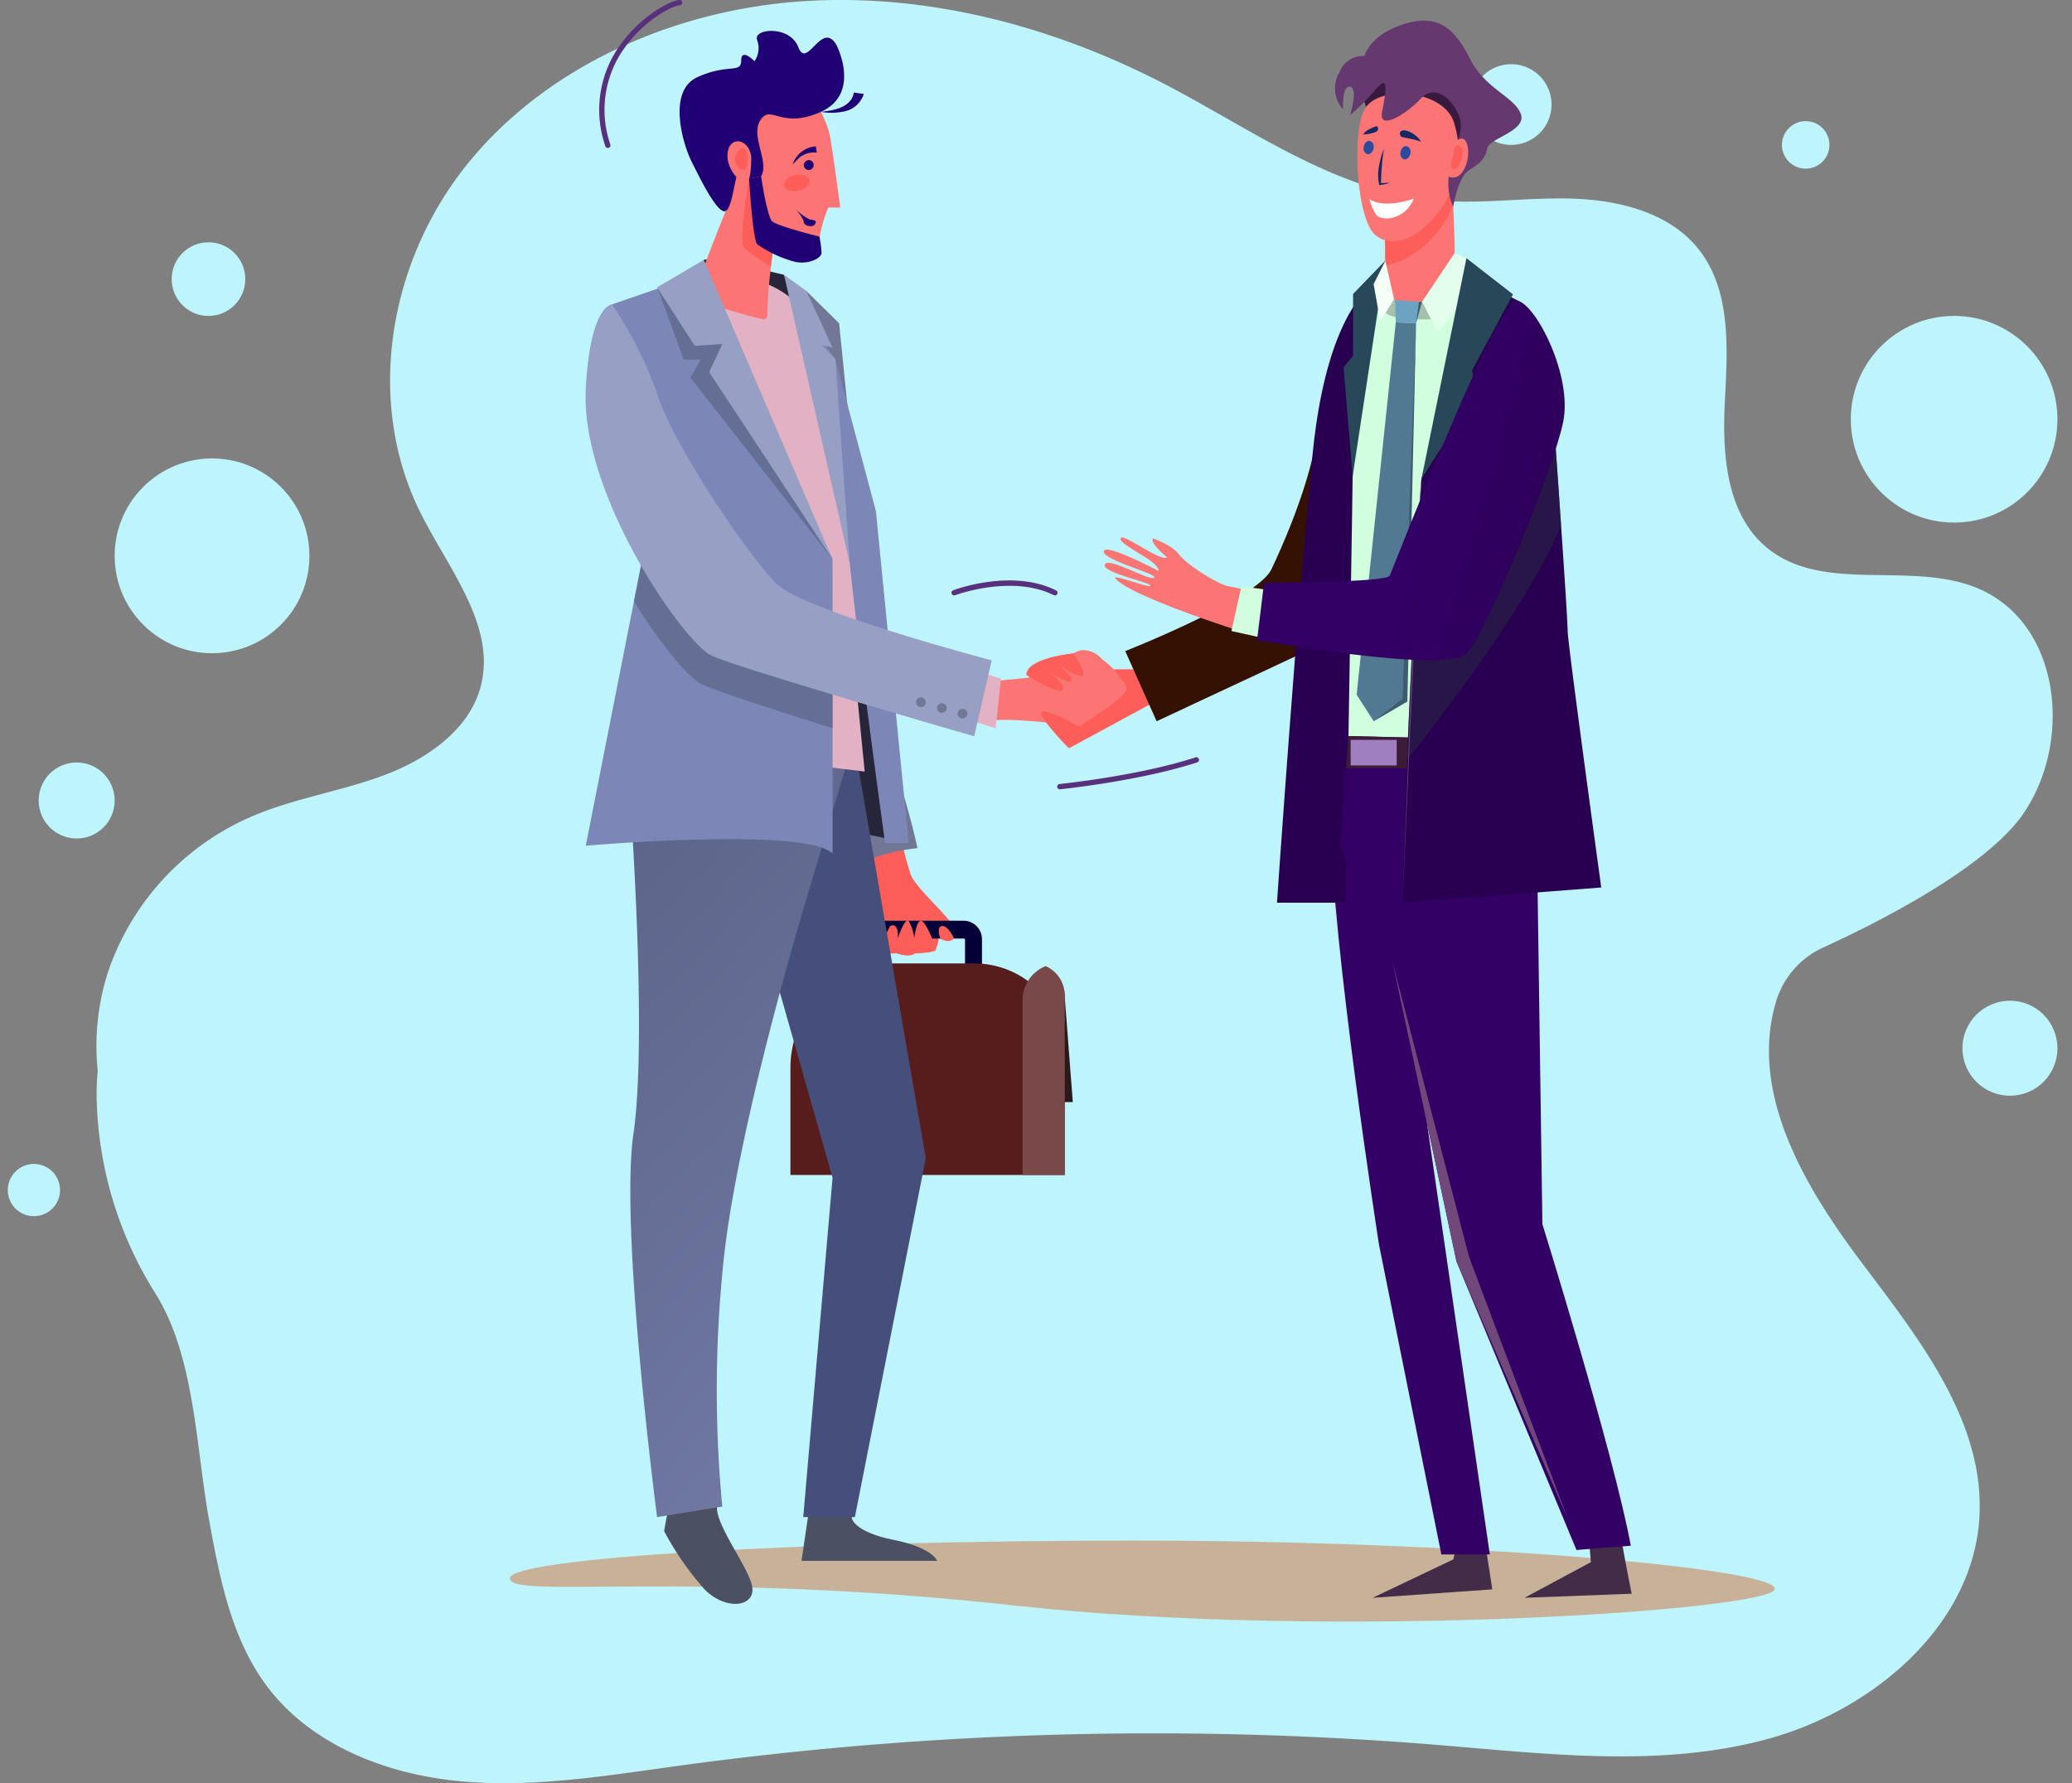 <svg xmlns="http://www.w3.org/2000/svg" xmlns:xlink="http://www.w3.org/1999/xlink" width="269.533" height="231.928" viewBox="0 0 269.533 231.928"><rect x="0" y="0" width="269.533" height="231.928" fill="#808080" stroke="none"/><defs><style>.a{fill:#bef5fc;}.b{fill:none;}.c{fill:#c7b299;}.d{fill:#2c1919;}.e{fill:#fd5e5a;}.f{fill:#040037;}.g{fill:#571c1c;}.h{fill:#794949;}.i{fill:#717794;}.j{fill:#fc7575;}.k{fill:#341102;}.l{fill:#432c47;}.m{fill:#26253a;}.n{fill:#4c5063;}.o{fill:#464f7c;}.p{fill:url(#a);}.q{fill:#e2b2c4;}.r{fill:#7d87b7;}.s{fill:#5e6589;opacity:0.75;}.t{fill:#979fc5;}.u{fill:#d1fedf;}.v{fill:url(#b);}.w{fill:#375866;}.x{fill:url(#c);}.y{fill:url(#d);}.z{fill:#3b1b36;}.aa{fill:#a07fc0;}.ab{fill:#70497a;}.ac{fill:url(#e);}.ad{fill:#262943;opacity:0.57;}.ae{fill:#381a3f;}.af{fill:#653870;}.ag{fill:#172866;}.ah{fill:#2f499f;}.ai{fill:#fff;}.aj{fill:#284758;}.ak{fill:#e3feec;}.al{fill:#f4fff7;}.am{fill:#a4c1ad;}.an{fill:#6ca3c2;}.ao{fill:#517a92;}.ap{fill:#3d5c6e;}.aq,.ar{fill:url(#f);}.ar{opacity:0.15;mix-blend-mode:screen;isolation:isolate;}.as{fill:#210075;}.at{fill:#58307d;}</style><linearGradient id="a" x1="0.235" y1="-0.491" x2="1.064" y2="2.086" gradientUnits="objectBoundingBox"><stop offset="0" stop-color="#535a7d"/><stop offset="1" stop-color="#8791c1"/></linearGradient><linearGradient id="b" x1="14.383" y1="0.01" x2="13.536" y2="1.167" gradientUnits="objectBoundingBox"><stop offset="0" stop-color="#29002c"/><stop offset="1" stop-color="#330065"/></linearGradient><linearGradient id="c" x1="23.015" y1="0.5" x2="24.015" y2="0.5" gradientUnits="objectBoundingBox"><stop offset="0" stop-color="#290051"/><stop offset="1" stop-color="#330065"/></linearGradient><linearGradient id="d" x1="7.568" y1="0.017" x2="7.054" y2="0.85" xlink:href="#c"/><linearGradient id="e" x1="9.853" y1="0.5" x2="10.853" y2="0.5" xlink:href="#c"/><linearGradient id="f" x1="1.234" y1="0.732" x2="0.539" y2="0.509" xlink:href="#c"/></defs><g transform="translate(5550 8004.964)"><g transform="translate(-5550 -7997.688)"><circle class="a" cx="12.667" cy="12.667" r="12.667" transform="translate(9.669 65.019) rotate(-45)"/><circle class="a" cx="4.789" cy="4.789" r="4.789" transform="translate(22.331 24.238)"/><circle class="a" cx="13.439" cy="13.439" r="13.439" transform="translate(240.76 33.815)"/><circle class="a" cx="3.09" cy="3.09" r="3.09" transform="translate(230.638 12.574) rotate(-58.283)"/><circle class="a" cx="6.179" cy="6.179" r="6.179" transform="translate(253.387 125.719) rotate(-22.5)"/><circle class="a" cx="3.398" cy="3.398" r="3.398" transform="translate(0 149.416) rotate(-68.367)"/><circle class="a" cx="4.943" cy="4.943" r="4.943" transform="translate(5.03 91.898)"/><circle class="a" cx="5.252" cy="5.252" r="5.252" transform="matrix(0.23, -0.973, 0.973, 0.23, 190.262, 10.223)"/></g><path class="a" d="M455.353,339.426c-8.412-3.379-19.242.561-26.539-4.679-5.915-4.247-6.5-12.426-6.134-19.5s.9-14.953-3.863-20.371c-3.842-4.372-10.211-5.89-16.175-6.048s-11.948.783-17.886.211c-12.778-1.231-23.557-9.167-34.838-15.044-14.618-7.614-31.334-12.056-47.922-10.779s-32.948,8.664-43.054,21.327-13.125,30.7-5.968,45.087c3.695,7.428,10.045,14.916,7.807,22.859-1.544,5.484-6.913,9.225-12.43,11.309s-11.48,2.968-16.918,5.236a33.882,33.882,0,0,0-19.117,20.514,31.519,31.519,0,0,0-1.3,12.726,34.155,34.155,0,0,0-.134,3.756A49.719,49.719,0,0,0,218.6,431.36c5.055,8.143,5.2,19.931,6.883,29.206,1.394,7.691,2.923,15.7,7.695,21.939,5.74,7.509,15.415,11.267,24.914,12.163s19.031-.7,28.482-2a454.436,454.436,0,0,1,98.8-2.708c14.354,1.175,29.076,3,42.952-.8s26.871-14.993,27.485-29.168a26.913,26.913,0,0,0-.681-7.191c-2.135-9.345-8.754-17.745-14.711-25.663-7.447-9.9-14.6-22.063-11.073-33.881l.016-.053a11.236,11.236,0,0,1,6.094-6.955c7.045-3.224,21.364-10.42,26.16-17.577C468.013,359.122,466.274,343.812,455.353,339.426Z" transform="translate(-5748.306 -8267.964)"/><rect class="b" width="204" height="204" transform="translate(-5509.5 -7989.964)"/><g transform="translate(-5728.573 -9096.456)"><path class="c" d="M409.457,1664.721c0,2.736-57.208,6.766-98.885,2.171-42.184-4.652-65.666-.789-65.666-3.525s38.75-4.925,81.189-4.925S409.457,1661.985,409.457,1664.721Z" transform="translate(0 -366.574)"/><g transform="translate(281.394 1129.343)"><path class="d" d="M447.3,1470.275h1.691l-1.127-14.639Z" transform="translate(-412.258 -1364.788)"/><path class="e" d="M380.5,1403.693a43,43,0,0,1-1.344-5.261,10.4,10.4,0,0,0-5.164.985c.184.561,1.731,5.251,1.731,5.793,0,11.387,1.471,8.025,3.477,8.868a2.348,2.348,0,0,0,2.134-.326c.344-.362,2.444-.072,2.444-.289s.861-1.737,0-3,2.375,1.3,2.375.326C386.152,1409.708,381.242,1405.615,380.5,1403.693Z" transform="translate(-364.857 -1327.802)"/><g transform="translate(9.041 81.908)"><path class="f" d="M387.4,1436.81V1432.8a.142.142,0,0,0-.137-.145h-11.2a.142.142,0,0,0-.138.145v4.006h-2.2V1432.8a2.406,2.406,0,0,1,2.34-2.461h11.2a2.406,2.406,0,0,1,2.34,2.461v4.006Z" transform="translate(-373.728 -1430.343)"/></g><path class="g" d="M0,0H35.682a0,0,0,0,1,0,0V13.926A13.583,13.583,0,0,1,22.1,27.509H11.752A11.752,11.752,0,0,1,0,15.757V0A0,0,0,0,1,0,0Z" transform="translate(35.682 114.967) rotate(180)"/><path class="h" d="M436.571,1447.03a4.8,4.8,0,0,0-3,4.453v22.709h5.492v-23.356A4.154,4.154,0,0,0,436.571,1447.03Z" transform="translate(-403.377 -1359.224)"/><path class="i" d="M354.02,1198.588l4.262,4.2,5.078,50.691s3.749,11.168,5.108,17.573a25.034,25.034,0,0,0-7.919,2.172c-2.075-6.325-4.75-18.551-4.75-18.551Z" transform="translate(-351.944 -1198.588)"/><path class="e" d="M404.744,1433.9s-.763-1.706-1.569-1.637-.229,1.637-.229,1.637S404.009,1434.634,404.744,1433.9Z" transform="translate(-383.449 -1349.674)"/><path class="e" d="M382.752,1430.921s-1.525,2.81-1.074,3.261,1.891.287,1.891.287,1.8.592,2.362.029c0,0,2.762-.088,2.762-.5s-1.325-3.752-1.939-3.752-.87,2.249-.87,2.249a6.071,6.071,0,0,0-.739-2.249c-.47-.47-1.405,2.249-1.405,2.249S383.953,1430.4,382.752,1430.921Z" transform="translate(-369.773 -1348.335)"/></g><g transform="translate(307.296 1176.034)"><path class="e" d="M462.447,1341.692l-11.808,6.393.6-2.762,2.511-7.51h5.735Z" transform="translate(-440.318 -1335.298)"/><path class="j" d="M421.436,1339.946c2.241-.6,11.652.672,11.652.672s6.285-3.793,6.173-4.857-.508-.835-1.078-1.8a8.778,8.778,0,0,0-2.082-2.024,3.261,3.261,0,0,0-2.606-1.222c-1.526.161-5.575,3.438-7.239,3.613-.342.036-1.823.182-3.972.4Z" transform="translate(-421.436 -1330.699)"/><path class="e" d="M444.094,1358.11s-4.031-4.08-3.535-4.692,4.754,1.808,4.754,1.808Z" transform="translate(-433.773 -1345.324)"/><path class="e" d="M434.965,1334.753s4.139,2.618,4.691,1.937-1.617-2.26-1.617-2.26,2.351,1.458,2.814,1.2-1.51-2.132-1.51-2.132,2.253,1.646,2.923,1.347-1.205-2.912-1.205-2.912S434.986,1332.507,434.965,1334.753Z" transform="translate(-430.183 -1331.496)"/></g><path class="k" d="M502.488,1200.323s-5.361,7.88-6.109,17.293c-.311,3.92-2.431,10.782-5.984,18.29-1.833,3.874-19.015,10.638-19.015,10.638l4.082,9.124,20.226-9.452,8.786-14.592Z" transform="translate(-146.432 -70.367)"/><path class="l" d="M632.273,1663.5l-13.942.531,8.635-4.634-.311-3.824c1.444,0,2.952,1.6,4.41,1.6C631.477,1659.566,632.273,1663.5,632.273,1663.5Z" transform="translate(-241.447 -364.722)"/><path class="l" d="M578,1662.934l-15.567,1.1,10.5-5,.818-3.457c1.443,0,1.792,1.027,3.25,1.027C577.413,1659,578,1662.934,578,1662.934Z" transform="translate(-205.305 -364.722)"/><path class="j" d="M609.894,1264.228c.006-.005.012-.013.017-.018C609.759,1264.2,609.77,1264.207,609.894,1264.228Z" transform="translate(-235.93 -111.672)"/><path class="m" d="M316.346,1258.605c.533-.532,23.381,4.286,23.381,4.286L334.6,1226.56l-4.6-21.847-6.5-15.73s-9.74-2.378-10.434-1.936l-1.751,28.191Z" transform="translate(-42.944 -61.748)"/><path class="n" d="M302.333,1642.963l-.683,3.757a38.681,38.681,0,0,0,5.272,7.594c2.675,2.675,6.227,2.311,6.227.034s-4.631-7.97-4.631-10.7S302.333,1642.963,302.333,1642.963Z" transform="translate(-36.689 -356.09)"/><path class="n" d="M353.251,1639.372l-1.025,6.945h17.647s-.569-1.708-5.693-2.732-5.408-2.8-5.408-2.8l.4-4.482-4.668-.683Z" transform="translate(-69.39 -351.816)"/><path class="o" d="M334.186,1385.846l10.417,36.617-3.814,44.14h6.717l9.222-46.679-9.222-53.453Z" transform="translate(-57.726 -177.794)"/><path class="p" d="M318.437,1362.443l-6.205,20.824s-9.506,31.092-11.044,49.081a159.892,159.892,0,0,0,0,30.285L292.706,1464s-4.9-37.343-3.074-49.867-.406-43.036-.406-43.036l3.48-8.653Z" transform="translate(-28.656 -175.19)"/><path class="q" d="M299.791,1195.786s10.935-5.849,18.046,1.262,7.685,27.2,7.685,27.2v23.226l1.021,10.339-26.638-3.166,3.587-35.453Z" transform="translate(-35.487 -65.971)"/><path class="r" d="M304.925,1229.6l-17.455-37.045-11.235,3.867,3.928,33.178-7.343,37.23s28.605-2.477,32.106,1.025Z" transform="translate(-18.048 -65.344)"/><path class="s" d="M291.189,1277.035l-1.316-11.117c4.785,6.58,14.68,14,17.717,17.176,1.165,1.217,4.426,2.728,8.362,4.231v11.665c-7.753-2.43-15.4-4.91-17.1-5.76-1.577-.785-5.217-5.02-8.732-10.752Z" transform="translate(-29.074 -112.779)"/><path class="r" d="M350.132,1203.5s6.49,20.579,6.49,26.879,5.123,43.187,5.123,43.187h3.074l-4.27-43.187-5.274-19.758Z" transform="translate(-68.036 -72.419)"/><path class="t" d="M345.8,1192.625l8.548,37.576-1.874-26.613-1.719-1.8,1.358.305-3.408-7.361Z" transform="translate(-65.236 -65.39)"/><path class="q" d="M411.138,1338.083l3.522,1.125-.692,6.442-5.317-1.64Z" transform="translate(-105.873 -159.439)"/><path class="t" d="M276.183,1203.5s-2.836,0-3.416,10.984c-.723,13.7,12.713,32.953,16.3,34.661s34.229,10.531,34.229,10.531l2.277-9.881s-24.453-6.41-28.063-10.02-13.34-17.937-15.462-24.673A52.076,52.076,0,0,0,276.183,1203.5Z" transform="translate(-17.996 -72.419)"/><path class="j" d="M469.868,1289.394s2.505.888,3.334,2.023c1.057,1.448,5.332,4.074,6.544,4.221s4.665,1.115,4.665,1.115l.178,5.785s-16.778-5.092-19.512-7.826c-.947-.946,4.429,1.268,4.481.836s-6.42-1.711-5.952-2.76,5.849,2.2,6.42,1.72-6.694-2.275-6.554-3.428,7.138,2.557,7.138,2.557.206-.57-1.667-1.748-3.707-2.166-3.21-2.584,5.213,3.185,5.97,2.55C471.7,1291.854,469.413,1290.011,469.868,1289.394Z" transform="translate(-141.318 -127.878)"/><path class="u" d="M517.658,1308.054l-5.9-.767-1.3,5.809,6.346,1.4Z" transform="translate(-171.698 -139.528)"/><path class="v" d="M556.747,1414.227l11.052,75.862h-6.3l-8.115-40.312s-6.229-40.045-6.229-54.5Z" transform="translate(-195.428 -196.417)"/><path class="w" d="M569.987,1186.506l.409,6.4-15.157-1.722,4.2-4.339Z" transform="translate(-200.653 -61.433)"/><path class="u" d="M540.811,1240.265c.039-21.7,3.363-43.28,8.1-46.026,0,0,5.511-.379,8.345-.474,4.229-.142,7.521,1.994,11.033,13.962,2.214,7.545,2.523,24.377,2.286,40.246-.1,7.036-.757,14.086-.908,19.068-11.946,0-17.1.509-28.693.509C540.245,1246.083,540.8,1246.716,540.811,1240.265Z" transform="translate(-191.188 -66.123)"/><path class="x" d="M540.269,1195.119s-6.413,2.869-8.375,22.147-4.665,58.637-4.665,58.637h8.932s.967-56.228.967-60.083S540.269,1195.119,540.269,1195.119Z" transform="translate(-182.542 -67.003)"/><path class="j" d="M608.823,1272.373l.018-.02C608.679,1272.342,608.69,1272.35,608.823,1272.373Z" transform="translate(-235.234 -116.937)"/><path class="y" d="M551.549,1362.371l22.645.555,1.873,11.976.732,50.954s9.3,29.9,11.5,41.823c0,0-7.42.564-7.061.564l-15.613-37.527L557.31,1391.8l-6.814-15.13Z" transform="translate(-197.586 -175.143)"/><path class="z" d="M575.554,1362.926l.569,3.638H552.6l.309-4.193Z" transform="translate(-198.947 -175.143)"/><rect class="aa" width="5.993" height="3.33" transform="translate(360.263 1191.052) rotate(180)"/><path class="ab" d="M569.776,1445.625l9.965,38.366,12.876,34.133L578.1,1484.546Z" transform="translate(-210.053 -228.973)"/><path class="ac" d="M575.9,1221.1c-.034.26,7.047-25.526,7.047-25.526a29.747,29.747,0,0,1,5.53,2.336c3.155,1.687,4.563,14.468,4.563,14.468s1.884,26.4,1.884,28.5c0,1.127,2.269,17.993,4.367,33.343l-25.846,1.979C573.834,1254.789,575.9,1221.1,575.9,1221.1Z" transform="translate(-212.425 -67.298)"/><path class="ad" d="M576.485,1261.406s16-18.641,17.688-16.28c.152,2.145.57,8.056.968,13.877-4.039,10.2-17.11,26.855-20.038,30.522C575.534,1279,576.092,1268.444,576.485,1261.406Z" transform="translate(-213.497 -99.202)"/><path class="ab" d="M575.9,1267.8l-2.456,55.1S575.479,1269.408,575.9,1267.8Z" transform="translate(-212.425 -113.997)"/><g transform="translate(352.237 1094.177)"><path class="ae" d="M567.659,1135.209c.262-.167,3.516-8.263,3.516-8.263s2.171-6.079.769-7.108-4.736-4.6-7.656-4.662a11.094,11.094,0,0,0-5.142.977c-.262.166-2.155,3.362-2.155,3.362s.881-1.077,1.335,2.917S567.659,1135.209,567.659,1135.209Z" transform="translate(-554.022 -1109.488)"/><path class="j" d="M566.325,1159.4c.347,1.035.2,8.417.471,10.276.271,1.835,8.648,4.679,8.813-2s-.495-14.526-.495-14.526Z" transform="translate(-560.058 -1134.049)"/><path class="e" d="M566.325,1159.4h0l2.917-2.073,5.872-4.172v.022l.012.154c.019.243.057.728.1,1.4v0q.014.2.029.429c0,.01,0,.019,0,.029.032.485.067,1.043.1,1.657,0,.035,0,.069.006.1.008.146.017.294.025.446v.005c0,.078.009.158.013.238v.025c0,.03,0,.061,0,.091,0,.011,0,.023,0,.035,0,.052.005.105.008.158-1.091,3.578-5.215,7.464-8.782,7.925-.008-.246-.021-.5-.039-.746A41.967,41.967,0,0,0,566.325,1159.4Z" transform="translate(-560.058 -1134.049)"/><path class="j" d="M569.276,1129.454a12.875,12.875,0,0,1-1.428,11.243c-2.558,3.692-6.089,5.6-8.618,3.733s-3.253-13.545-1.425-16.552S567.64,1125.387,569.276,1129.454Z" transform="translate(-553.89 -1116.461)"/><path class="af" d="M563.975,1123.3s.569-3.821,2.035-4.752,2.128-1.5,2.393-2.848,5.156-2.252,4.358-4.471-4.628-3.257-6.576-7.115-4.049-5.993-8.588-4.588-5.171,4.174-5.171,4.174a3.2,3.2,0,0,0-3.227,2.049,4.1,4.1,0,0,0,.442,4.883s-.169-3.164.916-2.944-.008,3.7-.008,3.7a28.663,28.663,0,0,0,3.367-3.4c1.736-2.062,1.309.351.8,2.965s3.34.151,5.051-1.74,4.162-.123,5.056,2.557S561.858,1118.662,563.975,1123.3Z" transform="translate(-548.593 -1099.089)"/><path class="j" d="M589.271,1144.337s1.6-2.733,2.433-1.545.146,4.737-1.619,4.772S589.271,1144.337,589.271,1144.337Z" transform="translate(-574.728 -1127.153)"/><path class="e" d="M591.652,1146.142s-.061-1.583.8-1.058-.006,3.068-.8,3.017S591.652,1146.142,591.652,1146.142Z" transform="translate(-576.207 -1128.76)"/><path class="ag" d="M565.247,1146.2a9.915,9.915,0,0,0-.641,2.256,5.9,5.9,0,0,0,.024,2.5c.2-.036.714-.112,1.4-.293-.442-.012-.88,0-1.317.023l.147.108A30.4,30.4,0,0,1,565.247,1146.2Z" transform="translate(-558.875 -1129.551)"/><path class="ah" d="M572.7,1145.993a.792.792,0,0,0,.462.987c.348.07.706-.257.8-.732a.792.792,0,0,0-.462-.986C573.154,1145.191,572.8,1145.518,572.7,1145.993Z" transform="translate(-564.167 -1128.937)"/><path class="ah" d="M559.14,1144.067a.792.792,0,0,0,.462.987c.348.07.706-.257.8-.732a.793.793,0,0,0-.462-.987C559.591,1143.265,559.233,1143.592,559.14,1144.067Z" transform="translate(-555.398 -1127.691)"/><path class="ag" d="M575.3,1141.056a3.409,3.409,0,0,0-1.963-1.541c-1.227-.248-.856.784-.57.842S575.347,1140.814,575.3,1141.056Z" transform="translate(-564.038 -1125.203)"/><path class="ag" d="M560.744,1137.9s-1.453.43-1.728,1.1c0,0,1.538-.128,1.815-.488A.409.409,0,0,0,560.744,1137.9Z" transform="translate(-555.332 -1124.182)"/><path class="ai" d="M566.987,1164.6s-3.751,1.41-5.784.055c0,0,.57,1.888,1.088,2.229C563.382,1167.6,566.065,1167.059,566.987,1164.6Z" transform="translate(-556.746 -1141.449)"/></g><path class="aj" d="M557.173,1187.451l-4.254,28.019-1.184-14.161,1.239-1.5v-8.016Z" transform="translate(-198.388 -62.045)"/><path class="ak" d="M584.846,1184.573l-4.266,6.374,2.055,3.909,6.326-7.588-2.589-2.012Z" transform="translate(-217.038 -60.184)"/><path class="al" d="M564.336,1187.451l1.136,5.021-1.8,2.86-.864-4.839Z" transform="translate(-205.55 -62.045)"/><path class="aj" d="M580.394,1215.237l5.858-28.732,6.055,4.706-5.3,9.838.395,3.081Z" transform="translate(-216.918 -61.433)"/><path class="am" d="M568.332,1201.659l1.436,1.167,2.184-.831,1.181,2.246s-4.8.258-5.9-.835Z" transform="translate(-208.41 -71.231)"/><path class="an" d="M573.983,1202.168l-3.309-.237.1,2.9,2.638.122Z" transform="translate(-210.633 -71.407)"/><path class="ao" d="M564.283,1210.259l-2.638-.122-5.091,48.426,2.216,3.45,4.137-2.784Z" transform="translate(-201.503 -76.713)"/><path class="ap" d="M568.337,1210.482l-1.132,49.192-4.382,2.563,3.754-2.9Z" transform="translate(-205.557 -76.936)"/><path class="ap" d="M579.186,1202.608l-.762,2.783.379-2.783Z" transform="translate(-215.644 -71.845)"/><path class="aq" d="M553.856,1202.164c2.475.742,7.054,9.784,5.872,15.719s-9.971,27.573-12.6,30.2-27.23-1.788-27.23-1.788l.913-7.468s15.965,0,16.342-.907C538.936,1233.641,551.381,1201.422,553.856,1202.164Z" transform="translate(-177.803 -71.549)"/><path class="ar" d="M553.856,1202.164c2.475.742,7.054,9.784,5.872,15.719s-9.971,27.573-12.6,30.2-27.23-1.788-27.23-1.788l.913-7.468s15.965,0,16.342-.907C538.936,1233.641,551.381,1201.422,553.856,1202.164Z" transform="translate(-177.803 -71.549)"/><g transform="translate(266.978 1095.515)"><path class="j" d="M329.225,1118.152s3.825,5.026,4.4,8.437c.591,3.509,1.305,9.119,1.305,9.119h-1.557a17.55,17.55,0,0,0-1.3,5.188c0,2.075-3.286.778-5.188.777-1.631,0-4.8-1.484-6.759-5.586a10.854,10.854,0,0,1-1.022-2.026C317.462,1128.1,314.438,1117.458,329.225,1118.152Z" transform="translate(-314.035 -1112.732)"/><path class="j" d="M315.138,1167.193a4.813,4.813,0,0,0,3.338,4.024c1.891.6,3.685,1.05,4.674,1.288a.526.526,0,0,0,.65-.531,57.028,57.028,0,0,1,.477-6.292c.153-1.371.3-2.617.382-3.371-.4-1-3.441-8.646-3.245-8.158v-.006l-.626-1.565S315.041,1166.379,315.138,1167.193Z" transform="translate(-312.387 -1135.015)"/><path class="as" d="M327.736,1104.665c.177.3,3.179,6.4-2,8.736s-6.465-1.027-7.849,1.048,1.2,5.434.074,7.337l-1.724.33s-.351-1.022-1.043-1.022-.888,5.239-2,5.239-3.274-4.461-4.311-6.537-3.2-9.08.78-10.9,5.707-.432,5.707-2.161,1.73.087,1.73.087a3.044,3.044,0,0,0,.346-2.767c-.605-1.471,4.238-1.988,5.361.952S325.834,1101.465,327.736,1104.665Z" transform="translate(-307.357 -1102.876)"/><path class="j" d="M328.066,1145.459s.084,3.414-.739,3.414-2.625-1.934-2.32-3.99S327.694,1143.074,328.066,1145.459Z" transform="translate(-318.747 -1129.137)"/><path class="e" d="M329.271,1146.7s.411,1.357-.206,1.974-1.806-.865-1.15-1.975S329.141,1145.922,329.271,1146.7Z" transform="translate(-320.525 -1130.752)"/><path class="as" d="M351.973,1145.336l.132.825a3.061,3.061,0,0,0-2.239.619c-.793.792-.9.883-.9.883A3.465,3.465,0,0,1,351.973,1145.336Z" transform="translate(-334.258 -1130.33)"/><path class="as" d="M353.074,1151.15a.646.646,0,1,0,.636-.756A.7.7,0,0,0,353.074,1151.15Z" transform="translate(-336.916 -1133.6)"/><path class="as" d="M363.637,1125.557a1.939,1.939,0,0,1-.423,1.011c-.909,1.18-2.674,1.347-3.856,1.5a7.95,7.95,0,0,0,3.056-.063,3.345,3.345,0,0,0,2.527-2.269Z" transform="translate(-340.979 -1117.541)"/><path class="e" d="M330.687,1166a31.609,31.609,0,0,0,3.473,2.444c.2-1.866.4-3.37.4-3.37s-.955.823-3.233-8.219a.389.389,0,0,0-.012.056v.006C331.186,1157.688,329.939,1165.256,330.687,1166Z" transform="translate(-322.288 -1137.776)"/><path class="as" d="M342.084,1164.218a14.108,14.108,0,0,1,.274,2.106c0,.768-1.92,1.618-3.647,1.124a15.64,15.64,0,0,1-4.715-2.223c-.589-.589-1.06-8.547-1.06-8.547l1.563-.3s.773,5.187,1.417,5.832S342.084,1164.218,342.084,1164.218Z" transform="translate(-323.896 -1137.47)"/><path class="e" d="M349.106,1156.426c.123.563-.521,1.182-1.44,1.384s-1.763-.092-1.887-.655.521-1.183,1.44-1.384S348.983,1155.862,349.106,1156.426Z" transform="translate(-332.191 -1137.036)"/><path class="as" d="M349.945,1168.311a6.312,6.312,0,0,0,1.874,1.391c.638.125.957.085.7.6s-1.476.241-1.476-.249S349.945,1168.311,349.945,1168.311Z" transform="translate(-334.893 -1145.185)"/></g><path class="s" d="M300.227,1197.489l-.87.07,3.336,9.235h2.241l-1.347,2.344,18.5,23.652-13.673-28.683Z" transform="translate(-35.207 -68.535)"/><path class="t" d="M321.9,1226.1l-16.053-24.364,1.708-3.643-3.586.228-4.9-7.608,6.08-3.569Z" transform="translate(-35.023 -61.849)"/><path class="i" d="M410.963,1352.974a.629.629,0,1,1-.629-.629A.629.629,0,0,1,410.963,1352.974Z" transform="translate(-106.555 -168.661)"/><path class="i" d="M403.38,1350.911a.629.629,0,1,1-.629-.629A.629.629,0,0,1,403.38,1350.911Z" transform="translate(-101.652 -167.327)"/><path class="i" d="M395.667,1348.787a.629.629,0,1,1-.629-.629A.629.629,0,0,1,395.667,1348.787Z" transform="translate(-96.665 -165.954)"/><g transform="translate(316.095 1189.98)"><path class="at" d="M446.674,1374.328a.343.343,0,0,1-.034-.684c.1-.01,10.327-1.061,17.693-3.469a.343.343,0,0,1,.214.652c-7.437,2.432-17.734,3.489-17.837,3.5Z" transform="translate(-446.332 -1370.158)"/></g><g transform="translate(302.345 1166.985)"><path class="at" d="M407.771,1307.042a.343.343,0,0,1-.122-.664c.311-.117,7.668-2.839,13.387.015a.343.343,0,0,1-.306.614c-5.453-2.72-12.765-.014-12.838.014A.342.342,0,0,1,407.771,1307.042Z" transform="translate(-407.427 -1305.094)"/></g><g transform="translate(256.538 1091.492)"><path class="at" d="M278.923,1110.738a.343.343,0,0,1-.327-.24,14.417,14.417,0,0,1,2.081-13.359c2.731-3.726,6.552-5.647,7.581-5.647a.343.343,0,0,1,0,.686c-.721,0-4.321,1.673-7.028,5.366a13.754,13.754,0,0,0-1.98,12.747.343.343,0,0,1-.224.43A.337.337,0,0,1,278.923,1110.738Z" transform="translate(-277.818 -1091.492)"/></g></g></g></svg>